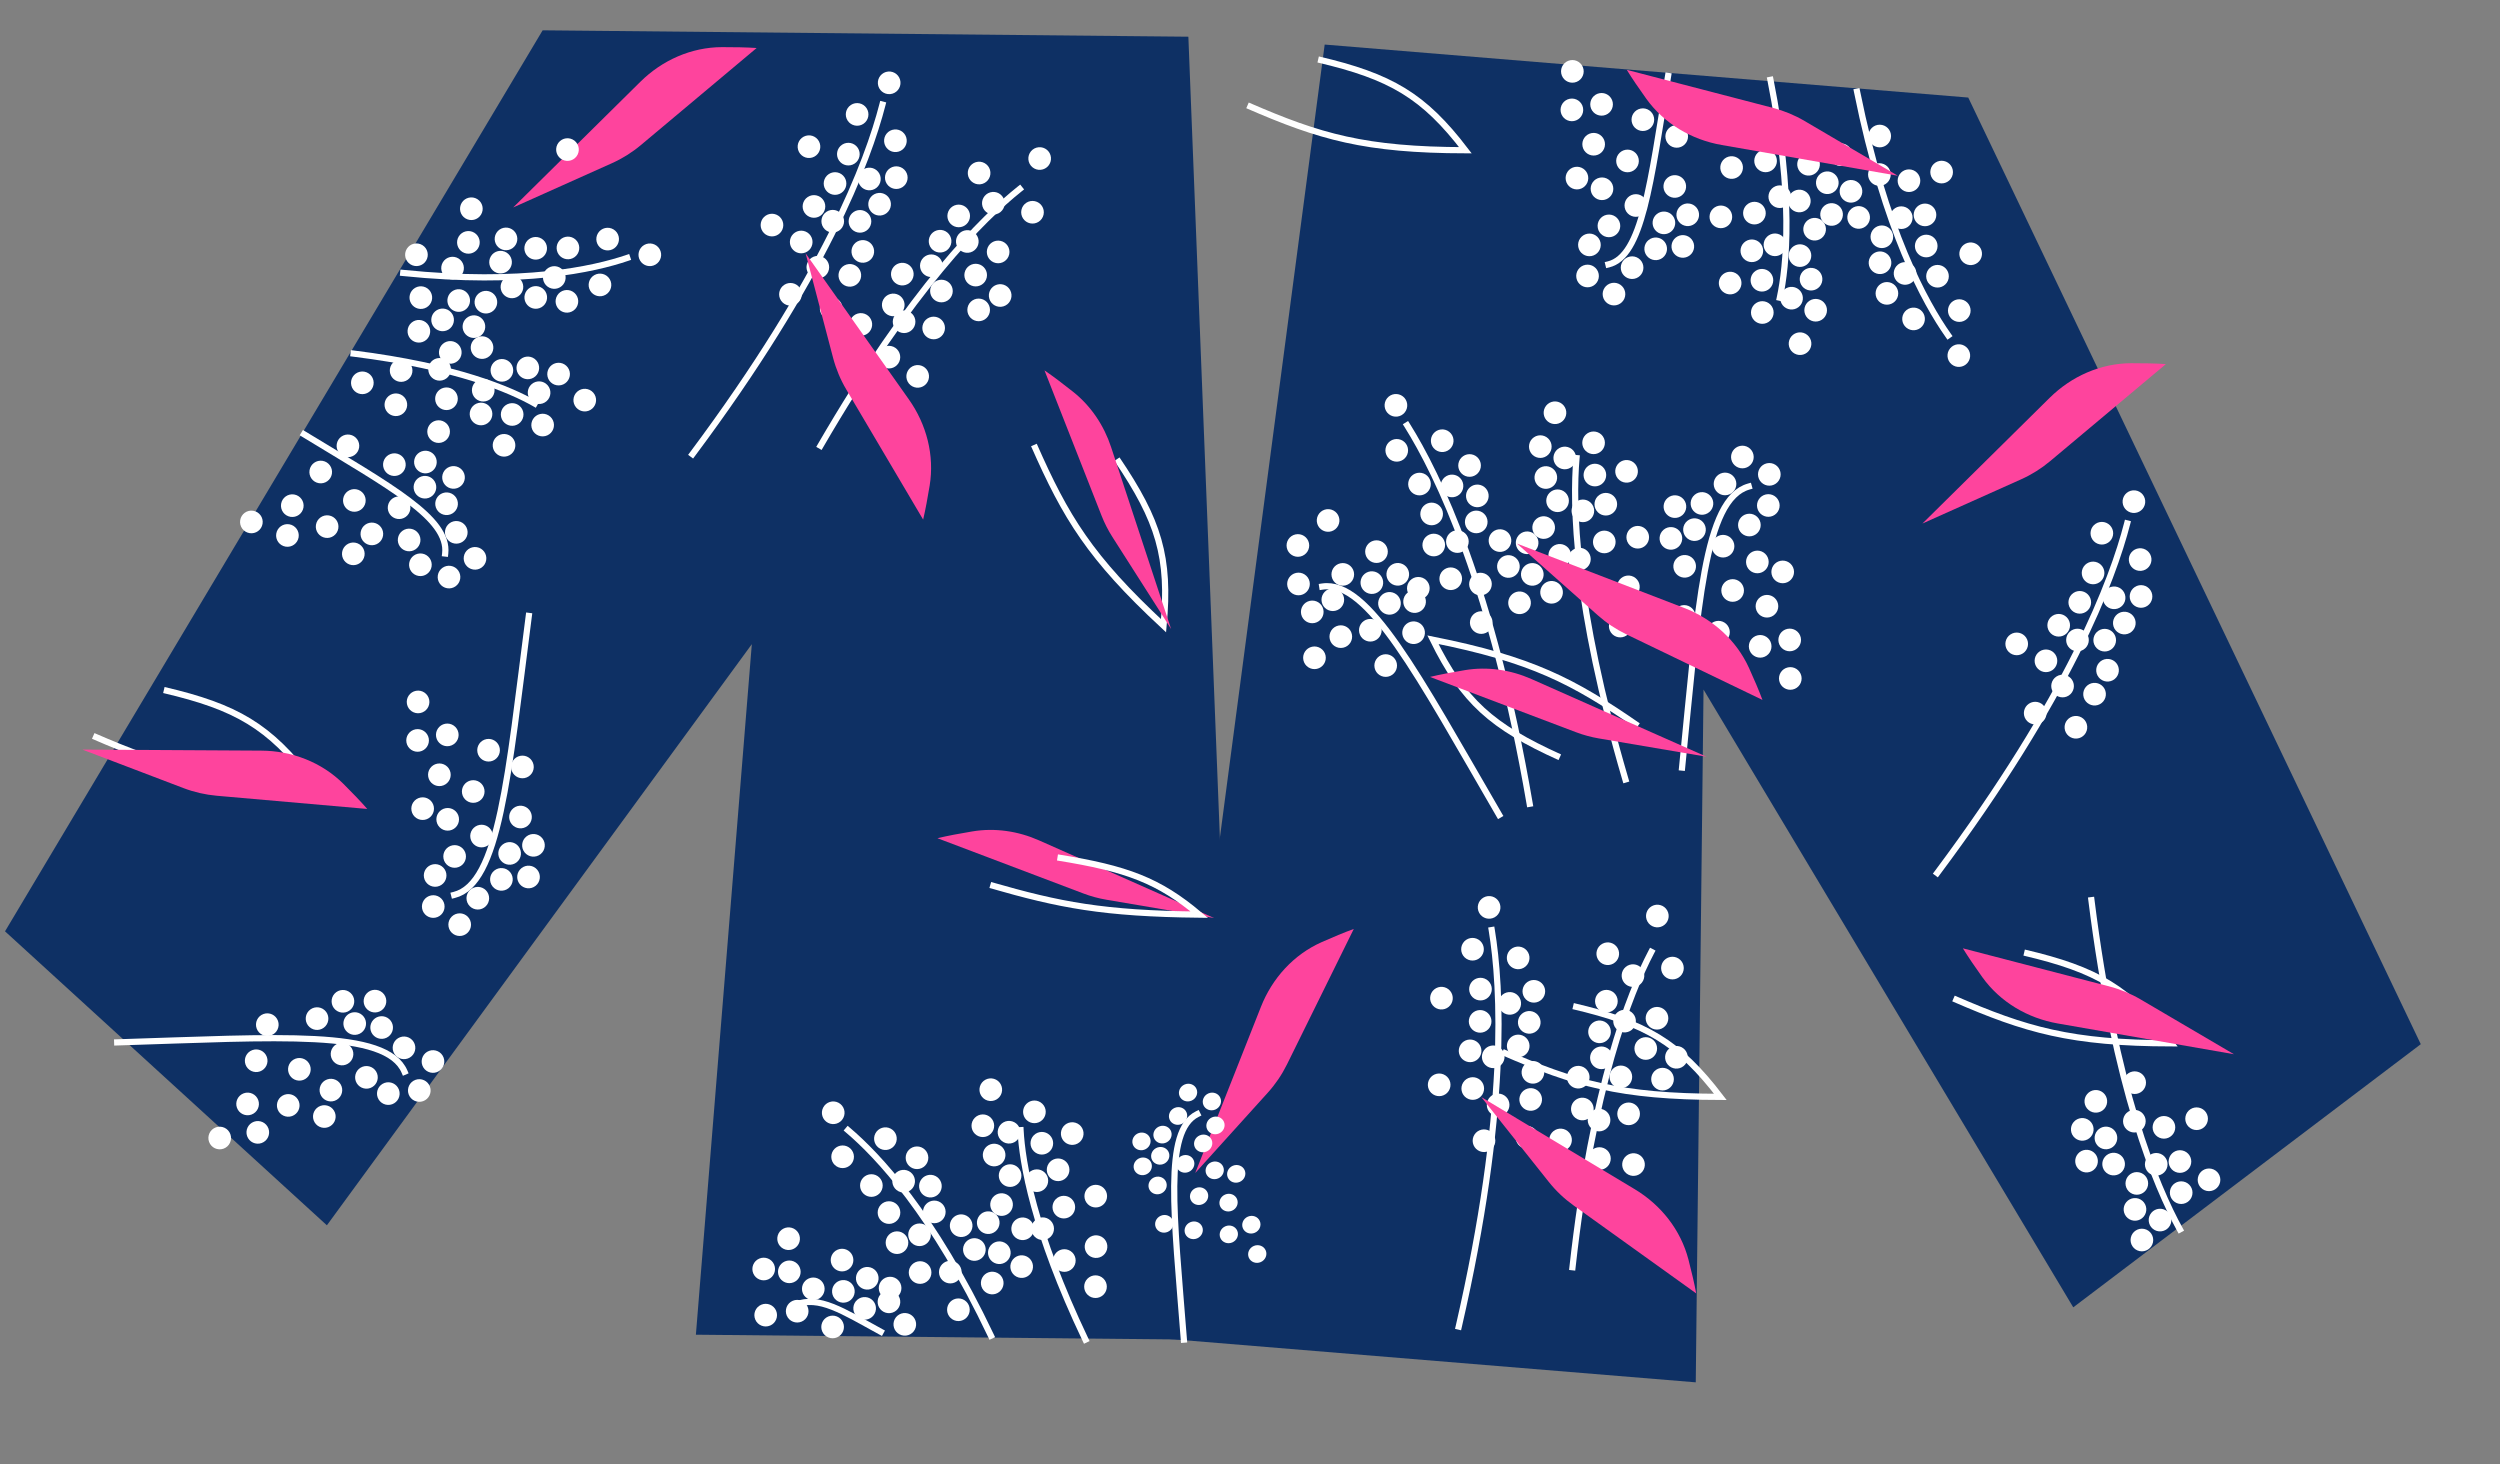 <svg width="403" height="236" viewBox="0 0 403 236" fill="none" xmlns="http://www.w3.org/2000/svg">
<rect x="0" y="0" width="403" height="236" fill="#808080" stroke="none"/>
<path d="M199.831 216.023L191.564 5.917L87.475 4.886L0.809 150.13L52.693 197.519L121.194 103.84L112.177 215.154L199.831 216.023Z" fill="#0E3064"/>
<path d="M185.994 215.64L213.539 7.184L317.282 15.726L390.23 168.322L334.209 210.741L274.609 111.161L273.356 222.833L185.994 215.64Z" fill="#0E3064"/>
<path d="M201.098 16.986C212.792 22.072 220.017 24.175 236.219 24.22C229.479 15.403 224.18 12.325 212.487 9.585" stroke="white"/>
<circle cx="302.959" cy="28.136" r="1.826" transform="rotate(-168.226 302.959 28.136)" fill="white"/>
<circle cx="312.991" cy="27.739" r="1.826" transform="rotate(-168.226 312.991 27.739)" fill="white"/>
<circle cx="303.01" cy="21.928" r="1.826" transform="rotate(-168.226 303.01 21.928)" fill="white"/>
<circle cx="307.726" cy="29.129" r="1.826" transform="rotate(-168.226 307.726 29.129)" fill="white"/>
<circle cx="310.308" cy="34.642" r="1.826" transform="rotate(-168.226 310.308 34.642)" fill="white"/>
<circle r="1.826" transform="matrix(0.642 -0.767 -0.767 -0.642 298.377 30.84)" fill="white"/>
<circle r="1.826" transform="matrix(0.642 -0.767 -0.767 -0.642 294.563 29.457)" fill="white"/>
<circle r="1.826" transform="matrix(0.642 -0.767 -0.767 -0.642 296.748 24.938)" fill="white"/>
<circle r="1.826" transform="matrix(0.642 -0.767 -0.767 -0.642 295.251 34.575)" fill="white"/>
<circle r="1.826" transform="matrix(0.642 -0.767 -0.767 -0.642 299.614 35.052)" fill="white"/>
<circle cx="306.484" cy="35.088" r="1.826" transform="rotate(-168.226 306.484 35.088)" fill="white"/>
<circle cx="310.507" cy="39.658" r="1.826" transform="rotate(-168.226 310.507 39.658)" fill="white"/>
<circle cx="304.171" cy="47.292" r="1.826" transform="rotate(-168.226 304.171 47.292)" fill="white"/>
<circle r="1.826" transform="matrix(0.642 -0.767 -0.767 -0.642 307.096 44.078)" fill="white"/>
<circle r="1.826" transform="matrix(0.642 -0.767 -0.767 -0.642 303.059 42.356)" fill="white"/>
<circle r="1.826" transform="matrix(0.642 -0.767 -0.767 -0.642 315.763 57.322)" fill="white"/>
<circle r="1.826" transform="matrix(0.642 -0.767 -0.767 -0.642 308.466 51.41)" fill="white"/>
<circle cx="312.326" cy="44.531" r="1.826" transform="rotate(-168.226 312.326 44.531)" fill="white"/>
<circle cx="303.355" cy="38.167" r="1.826" transform="rotate(-168.226 303.355 38.167)" fill="white"/>
<circle cx="315.837" cy="50.067" r="1.826" transform="rotate(-168.226 315.837 50.067)" fill="white"/>
<path d="M314.054 54.064C310.367 48.849 303.856 37.107 299.357 14.778" stroke="white" stroke-linecap="square"/>
<circle r="1.826" transform="matrix(0.983 -0.184 -0.184 -0.983 263.699 33.126)" fill="white"/>
<circle r="1.826" transform="matrix(0.983 -0.184 -0.184 -0.983 262.356 25.946)" fill="white"/>
<circle r="1.826" transform="matrix(0.983 -0.184 -0.184 -0.983 256.898 23.25)" fill="white"/>
<circle r="1.826" transform="matrix(0.983 -0.184 -0.184 -0.983 253.388 17.714)" fill="white"/>
<circle r="1.826" transform="matrix(0.983 -0.184 -0.184 -0.983 254.203 28.708)" fill="white"/>
<circle r="1.826" transform="matrix(0.983 -0.184 -0.184 -0.983 253.466 11.506)" fill="white"/>
<circle r="1.826" transform="matrix(0.983 -0.184 -0.184 -0.983 258.174 16.819)" fill="white"/>
<circle r="1.826" transform="matrix(0.983 -0.184 -0.184 -0.983 264.829 19.292)" fill="white"/>
<circle r="1.826" transform="matrix(0.983 -0.184 -0.184 -0.983 258.24 30.431)" fill="white"/>
<circle r="1.826" transform="matrix(0.983 -0.184 -0.184 -0.983 256.215 39.478)" fill="white"/>
<circle cx="268.223" cy="35.926" r="1.826" transform="rotate(-128.739 268.223 35.926)" fill="white"/>
<circle cx="272.065" cy="34.622" r="1.826" transform="rotate(-128.739 272.065 34.622)" fill="white"/>
<circle cx="269.975" cy="30.059" r="1.826" transform="rotate(-128.739 269.975 30.059)" fill="white"/>
<circle cx="271.27" cy="39.725" r="1.826" transform="rotate(-128.739 271.27 39.725)" fill="white"/>
<circle cx="266.898" cy="40.111" r="1.826" transform="rotate(-128.739 266.898 40.111)" fill="white"/>
<circle r="1.826" transform="matrix(0.983 -0.184 -0.184 -0.983 259.359 36.414)" fill="white"/>
<circle r="1.826" transform="matrix(0.983 -0.184 -0.184 -0.983 255.912 44.489)" fill="white"/>
<circle r="1.826" transform="matrix(0.983 -0.184 -0.184 -0.983 260.174 47.409)" fill="white"/>
<circle r="1.826" transform="matrix(0.983 -0.184 -0.184 -0.983 263.094 43.148)" fill="white"/>
<circle r="1.826" transform="matrix(0.983 -0.184 -0.184 -0.983 270.287 21.988)" fill="white"/>
<path d="M259.279 42.622C264.73 41.294 266.033 29.656 268.896 12.24" stroke="white" stroke-linecap="square"/>
<circle r="1.826" transform="matrix(0.839 -0.544 -0.544 -0.839 286.901 31.707)" fill="white"/>
<circle r="1.826" transform="matrix(0.839 -0.544 -0.544 -0.839 277.403 34.959)" fill="white"/>
<circle r="1.826" transform="matrix(0.839 -0.544 -0.544 -0.839 284.613 25.936)" fill="white"/>
<circle r="1.826" transform="matrix(0.839 -0.544 -0.544 -0.839 282.814 34.355)" fill="white"/>
<circle r="1.826" transform="matrix(0.839 -0.544 -0.544 -0.839 282.396 40.428)" fill="white"/>
<circle cx="279.137" cy="27.008" r="1.826" transform="rotate(-151.094 279.137 27.008)" fill="white"/>
<circle cx="290.053" cy="32.4" r="1.826" transform="rotate(-151.094 290.053 32.4)" fill="white"/>
<circle cx="291.539" cy="26.483" r="1.826" transform="rotate(-151.094 291.539 26.483)" fill="white"/>
<circle cx="278.901" cy="45.63" r="1.826" transform="rotate(-151.094 278.901 45.63)" fill="white"/>
<circle cx="292.517" cy="36.949" r="1.826" transform="rotate(-151.094 292.517 36.949)" fill="white"/>
<circle r="1.826" transform="matrix(0.839 -0.544 -0.544 -0.839 286.123 39.464)" fill="white"/>
<circle r="1.826" transform="matrix(0.839 -0.544 -0.544 -0.839 284.022 45.177)" fill="white"/>
<circle r="1.826" transform="matrix(0.839 -0.544 -0.544 -0.839 292.686 50.009)" fill="white"/>
<circle cx="288.799" cy="48.068" r="1.826" transform="rotate(-151.094 288.799 48.068)" fill="white"/>
<circle cx="291.942" cy="45.004" r="1.826" transform="rotate(-151.094 291.942 45.004)" fill="white"/>
<circle cx="317.672" cy="40.908" r="1.826" transform="rotate(-151.094 317.672 40.908)" fill="white"/>
<circle cx="290.168" cy="55.4" r="1.826" transform="rotate(-151.094 290.168 55.4)" fill="white"/>
<circle r="1.826" transform="matrix(0.839 -0.544 -0.544 -0.839 284.085 50.377)" fill="white"/>
<circle r="1.826" transform="matrix(0.839 -0.544 -0.544 -0.839 290.153 41.205)" fill="white"/>
<circle r="1.826" transform="matrix(0.839 -0.544 -0.544 -0.839 280.632 20.727)" fill="white"/>
<path d="M286.91 47.987C288.008 42.845 289.141 31.764 285.396 12.874" stroke="white" stroke-linecap="square"/>
<path d="M277.542 23.375L305.935 28.333L290.901 19.503C289.309 18.568 287.596 17.858 285.809 17.393L262.237 11.259C263.09 12.651 264.223 14.302 265.359 15.889C268.24 19.917 272.663 22.524 277.542 23.375Z" fill="#FE449D"/>
<path d="M166.666 71.731C171.808 83.401 175.691 89.847 187.565 100.87C188.594 89.82 186.787 83.964 180.054 74.018" stroke="white"/>
<path d="M15.027 118.632C26.72 123.718 33.945 125.821 50.147 125.866C43.408 117.049 38.108 113.971 26.415 111.231" stroke="white"/>
<circle r="1.826" transform="matrix(0.983 -0.184 -0.184 -0.983 77.627 134.772)" fill="white"/>
<circle r="1.826" transform="matrix(0.983 -0.184 -0.184 -0.983 76.286 127.592)" fill="white"/>
<circle r="1.826" transform="matrix(0.983 -0.184 -0.184 -0.983 70.828 124.896)" fill="white"/>
<circle r="1.826" transform="matrix(0.983 -0.184 -0.184 -0.983 67.317 119.359)" fill="white"/>
<circle r="1.826" transform="matrix(0.983 -0.184 -0.184 -0.983 68.132 130.354)" fill="white"/>
<circle r="1.826" transform="matrix(0.983 -0.184 -0.184 -0.983 67.395 113.152)" fill="white"/>
<circle r="1.826" transform="matrix(0.983 -0.184 -0.184 -0.983 72.104 118.465)" fill="white"/>
<circle r="1.826" transform="matrix(0.983 -0.184 -0.184 -0.983 78.758 120.937)" fill="white"/>
<circle r="1.826" transform="matrix(0.983 -0.184 -0.184 -0.983 72.169 132.076)" fill="white"/>
<circle r="1.826" transform="matrix(0.983 -0.184 -0.184 -0.983 70.144 141.124)" fill="white"/>
<circle cx="82.153" cy="137.572" r="1.826" transform="rotate(-128.739 82.153 137.572)" fill="white"/>
<circle cx="85.995" cy="136.268" r="1.826" transform="rotate(-128.739 85.995 136.268)" fill="white"/>
<circle cx="83.904" cy="131.705" r="1.826" transform="rotate(-128.739 83.904 131.705)" fill="white"/>
<circle cx="85.2" cy="141.371" r="1.826" transform="rotate(-128.739 85.2 141.371)" fill="white"/>
<circle cx="80.828" cy="141.757" r="1.826" transform="rotate(-128.739 80.828 141.757)" fill="white"/>
<circle r="1.826" transform="matrix(0.983 -0.184 -0.184 -0.983 73.287 138.06)" fill="white"/>
<circle r="1.826" transform="matrix(0.983 -0.184 -0.184 -0.983 69.841 146.135)" fill="white"/>
<circle r="1.826" transform="matrix(0.983 -0.184 -0.184 -0.983 74.103 149.055)" fill="white"/>
<circle r="1.826" transform="matrix(0.983 -0.184 -0.184 -0.983 77.023 144.793)" fill="white"/>
<circle r="1.826" transform="matrix(0.983 -0.184 -0.184 -0.983 84.216 123.633)" fill="white"/>
<path d="M73.209 144.267C80.484 142.445 81.9 125.149 85.242 99.29" stroke="white" stroke-linecap="square"/>
<circle r="1.826" transform="matrix(-0.338 -0.941 -0.941 0.338 55.136 169.909)" fill="white"/>
<circle r="1.826" transform="matrix(-0.338 -0.941 -0.941 0.338 48.26 172.375)" fill="white"/>
<circle r="1.826" transform="matrix(-0.338 -0.941 -0.941 0.338 46.465 178.192)" fill="white"/>
<circle r="1.826" transform="matrix(-0.338 -0.941 -0.941 0.338 41.558 182.539)" fill="white"/>
<circle r="1.826" transform="matrix(-0.338 -0.941 -0.941 0.338 52.282 179.985)" fill="white"/>
<circle r="1.826" transform="matrix(-0.338 -0.941 -0.941 0.338 35.417 183.448)" fill="white"/>
<circle r="1.826" transform="matrix(-0.338 -0.941 -0.941 0.338 39.913 177.955)" fill="white"/>
<circle r="1.826" transform="matrix(-0.338 -0.941 -0.941 0.338 41.297 170.992)" fill="white"/>
<circle r="1.826" transform="matrix(-0.338 -0.941 -0.941 0.338 53.342 175.726)" fill="white"/>
<circle r="1.826" transform="matrix(-0.338 -0.941 -0.941 0.338 62.596 176.287)" fill="white"/>
<circle cx="57.18" cy="164.996" r="1.826" transform="rotate(132.112 57.18 164.996)" fill="white"/>
<circle cx="55.281" cy="161.41" r="1.826" transform="rotate(132.112 55.281 161.41)" fill="white"/>
<circle cx="51.108" cy="164.2" r="1.826" transform="rotate(132.112 51.108 164.2)" fill="white"/>
<circle cx="60.446" cy="161.383" r="1.826" transform="rotate(132.112 60.446 161.383)" fill="white"/>
<circle cx="61.522" cy="165.638" r="1.826" transform="rotate(132.112 61.522 165.638)" fill="white"/>
<circle r="1.826" transform="matrix(-0.338 -0.941 -0.941 0.338 59.071 173.671)" fill="white"/>
<circle r="1.826" transform="matrix(-0.338 -0.941 -0.941 0.338 67.591 175.789)" fill="white"/>
<circle r="1.826" transform="matrix(-0.338 -0.941 -0.941 0.338 69.797 171.117)" fill="white"/>
<circle r="1.826" transform="matrix(-0.338 -0.941 -0.941 0.338 65.125 168.912)" fill="white"/>
<circle r="1.826" transform="matrix(-0.338 -0.941 -0.941 0.338 43.09 165.175)" fill="white"/>
<path d="M65.212 172.761C62.256 165.869 44.955 167.221 18.893 168.032" stroke="white" stroke-linecap="square"/>
<path d="M103.226 13.183L82.724 33.442L98.635 26.313C100.32 25.558 101.892 24.574 103.307 23.388L121.972 7.739C120.343 7.627 118.341 7.593 116.389 7.598C111.437 7.61 106.748 9.702 103.226 13.183Z" fill="#FE449D"/>
<circle cx="131.835" cy="43.076" r="1.826" transform="rotate(56.613 131.835 43.076)" fill="white"/>
<circle cx="124.442" cy="36.283" r="1.826" transform="rotate(56.613 124.442 36.283)" fill="white"/>
<circle cx="127.422" cy="47.442" r="1.826" transform="rotate(56.613 127.422 47.442)" fill="white"/>
<circle cx="129.155" cy="39.01" r="1.826" transform="rotate(56.613 129.155 39.01)" fill="white"/>
<circle cx="131.211" cy="33.28" r="1.826" transform="rotate(56.613 131.211 33.28)" fill="white"/>
<circle r="1.826" transform="matrix(-0.996 0.091 0.091 0.996 136.992 44.389)" fill="white"/>
<circle r="1.826" transform="matrix(-0.996 0.091 0.091 0.996 157.832 27.893)" fill="white"/>
<circle r="1.826" transform="matrix(-0.996 0.091 0.091 0.996 133.984 49.723)" fill="white"/>
<circle r="1.826" transform="matrix(-0.996 0.091 0.091 0.996 167.595 25.555)" fill="white"/>
<circle r="1.826" transform="matrix(-0.996 0.091 0.091 0.996 139.084 40.53)" fill="white"/>
<circle cx="134.238" cy="35.66" r="1.826" transform="rotate(56.613 134.238 35.66)" fill="white"/>
<circle cx="134.608" cy="29.584" r="1.826" transform="rotate(56.613 134.608 29.584)" fill="white"/>
<circle cx="144.483" cy="28.637" r="1.826" transform="rotate(56.613 144.483 28.637)" fill="white"/>
<circle r="1.826" transform="matrix(-0.996 0.091 0.091 0.996 140.143 28.853)" fill="white"/>
<circle r="1.826" transform="matrix(-0.996 0.091 0.091 0.996 141.791 32.922)" fill="white"/>
<circle r="1.826" transform="matrix(-0.996 0.091 0.091 0.996 143.335 13.352)" fill="white"/>
<circle r="1.826" transform="matrix(-0.996 0.091 0.091 0.996 144.341 22.689)" fill="white"/>
<circle cx="136.754" cy="24.846" r="1.826" transform="rotate(56.613 136.754 24.846)" fill="white"/>
<circle cx="138.628" cy="35.683" r="1.826" transform="rotate(56.613 138.628 35.683)" fill="white"/>
<circle cx="138.168" cy="18.444" r="1.826" transform="rotate(56.613 138.168 18.444)" fill="white"/>
<path d="M142.25 16.867C139.917 25.949 132.878 44.745 111.624 73.217" stroke="white" stroke-linecap="square"/>
<circle r="1.826" transform="matrix(-0.978 -0.206 -0.206 0.978 145.739 51.866)" fill="white"/>
<circle r="1.826" transform="matrix(-0.978 -0.206 -0.206 0.978 157.761 49.956)" fill="white"/>
<circle r="1.826" transform="matrix(-0.978 -0.206 -0.206 0.978 143.292 57.572)" fill="white"/>
<circle r="1.826" transform="matrix(-0.978 -0.206 -0.206 0.978 150.505 52.871)" fill="white"/>
<circle r="1.826" transform="matrix(-0.978 -0.206 -0.206 0.978 166.44 34.215)" fill="white"/>
<circle cx="147.932" cy="60.673" r="1.826" transform="rotate(73.746 147.932 60.673)" fill="white"/>
<circle cx="143.993" cy="49.153" r="1.826" transform="rotate(73.746 143.993 49.153)" fill="white"/>
<circle cx="138.767" cy="52.301" r="1.826" transform="rotate(73.746 138.767 52.301)" fill="white"/>
<circle cx="161.23" cy="47.635" r="1.826" transform="rotate(73.746 161.23 47.635)" fill="white"/>
<circle cx="145.454" cy="44.189" r="1.826" transform="rotate(73.746 145.454 44.189)" fill="white"/>
<circle r="1.826" transform="matrix(-0.978 -0.206 -0.206 0.978 151.76 46.914)" fill="white"/>
<circle r="1.826" transform="matrix(-0.978 -0.206 -0.206 0.978 157.279 44.345)" fill="white"/>
<circle r="1.826" transform="matrix(-0.978 -0.206 -0.206 0.978 154.543 34.809)" fill="white"/>
<circle cx="155.93" cy="38.927" r="1.826" transform="rotate(73.746 155.93 38.927)" fill="white"/>
<circle cx="151.542" cy="38.883" r="1.826" transform="rotate(73.746 151.542 38.883)" fill="white"/>
<circle cx="130.408" cy="23.645" r="1.826" transform="rotate(73.746 130.408 23.645)" fill="white"/>
<circle cx="160.129" cy="32.763" r="1.826" transform="rotate(73.746 160.129 32.763)" fill="white"/>
<circle r="1.826" transform="matrix(-0.978 -0.206 -0.206 0.978 160.901 40.613)" fill="white"/>
<circle r="1.826" transform="matrix(-0.978 -0.206 -0.206 0.978 150.131 42.838)" fill="white"/>
<circle r="1.826" transform="matrix(-0.978 -0.206 -0.206 0.978 142.443 64.073)" fill="white"/>
<path d="M164.38 30.456C158.514 35.132 146.96 46.505 132.261 71.853" stroke="white" stroke-linecap="square"/>
<path d="M146.501 64.373L129.864 40.837L134.297 57.699C134.767 59.485 135.481 61.197 136.421 62.786L148.81 83.757C149.187 82.168 149.547 80.198 149.862 78.272C150.659 73.385 149.36 68.417 146.501 64.373Z" fill="#FE449D"/>
<circle cx="72.953" cy="43.219" r="1.826" transform="rotate(121.6 72.953 43.219)" fill="white"/>
<circle cx="75.983" cy="33.648" r="1.826" transform="rotate(121.6 75.983 33.648)" fill="white"/>
<circle cx="67.131" cy="41.066" r="1.826" transform="rotate(121.6 67.131 41.066)" fill="white"/>
<circle cx="75.506" cy="39.071" r="1.826" transform="rotate(121.6 75.506 39.071)" fill="white"/>
<circle cx="81.567" cy="38.512" r="1.826" transform="rotate(121.6 81.567 38.512)" fill="white"/>
<circle r="1.826" transform="matrix(-0.504 -0.864 -0.864 0.504 73.944 48.447)" fill="white"/>
<circle r="1.826" transform="matrix(-0.504 -0.864 -0.864 0.504 71.348 51.566)" fill="white"/>
<circle r="1.826" transform="matrix(-0.504 -0.864 -0.864 0.504 67.838 47.977)" fill="white"/>
<circle r="1.826" transform="matrix(-0.504 -0.864 -0.864 0.504 76.396 52.655)" fill="white"/>
<circle r="1.826" transform="matrix(-0.504 -0.864 -0.864 0.504 78.326 48.712)" fill="white"/>
<circle cx="80.69" cy="42.261" r="1.826" transform="rotate(121.6 80.69 42.261)" fill="white"/>
<circle cx="86.353" cy="40.027" r="1.826" transform="rotate(121.6 86.353 40.027)" fill="white"/>
<circle cx="91.386" cy="48.576" r="1.826" transform="rotate(121.6 91.386 48.576)" fill="white"/>
<circle r="1.826" transform="matrix(-0.504 -0.864 -0.864 0.504 89.354 44.734)" fill="white"/>
<circle r="1.826" transform="matrix(-0.504 -0.864 -0.864 0.504 86.364 47.948)" fill="white"/>
<circle r="1.826" transform="matrix(-0.504 -0.864 -0.864 0.504 104.752 41.073)" fill="white"/>
<circle r="1.826" transform="matrix(-0.504 -0.864 -0.864 0.504 96.716 45.933)" fill="white"/>
<circle cx="91.554" cy="39.969" r="1.826" transform="rotate(121.6 91.554 39.969)" fill="white"/>
<circle cx="82.525" cy="46.249" r="1.826" transform="rotate(121.6 82.525 46.249)" fill="white"/>
<circle cx="97.953" cy="38.543" r="1.826" transform="rotate(121.6 97.953 38.543)" fill="white"/>
<path d="M101.108 41.576C95.732 43.408 84.228 45.975 65 44" stroke="white" stroke-linecap="square"/>
<circle r="1.826" transform="matrix(0.161 -0.987 -0.987 -0.161 64.332 81.845)" fill="white"/>
<circle r="1.826" transform="matrix(0.161 -0.987 -0.987 -0.161 57.122 80.672)" fill="white"/>
<circle r="1.826" transform="matrix(0.161 -0.987 -0.987 -0.161 52.734 84.892)" fill="white"/>
<circle r="1.826" transform="matrix(0.161 -0.987 -0.987 -0.161 46.335 86.317)" fill="white"/>
<circle r="1.826" transform="matrix(0.161 -0.987 -0.987 -0.161 56.955 89.279)" fill="white"/>
<circle r="1.826" transform="matrix(0.161 -0.987 -0.987 -0.161 40.523 84.138)" fill="white"/>
<circle r="1.826" transform="matrix(0.161 -0.987 -0.987 -0.161 47.118 81.511)" fill="white"/>
<circle r="1.826" transform="matrix(0.161 -0.987 -0.987 -0.161 51.7 76.089)" fill="white"/>
<circle r="1.826" transform="matrix(0.161 -0.987 -0.987 -0.161 59.944 86.066)" fill="white"/>
<circle r="1.826" transform="matrix(0.161 -0.987 -0.987 -0.161 67.769 91.04)" fill="white"/>
<circle cx="68.501" cy="78.538" r="1.826" transform="rotate(161.088 68.501 78.538)" fill="white"/>
<circle cx="68.577" cy="74.482" r="1.826" transform="rotate(161.088 68.577 74.482)" fill="white"/>
<circle cx="63.575" cy="74.901" r="1.826" transform="rotate(161.088 63.575 74.901)" fill="white"/>
<circle cx="73.108" cy="76.96" r="1.826" transform="rotate(161.088 73.108 76.96)" fill="white"/>
<circle cx="71.988" cy="81.204" r="1.826" transform="rotate(161.088 71.988 81.204)" fill="white"/>
<circle r="1.826" transform="matrix(0.161 -0.987 -0.987 -0.161 65.953 87.043)" fill="white"/>
<circle r="1.826" transform="matrix(0.161 -0.987 -0.987 -0.161 72.38 93.024)" fill="white"/>
<circle r="1.826" transform="matrix(0.161 -0.987 -0.987 -0.161 76.572 90.005)" fill="white"/>
<circle r="1.826" transform="matrix(0.161 -0.987 -0.987 -0.161 73.554 85.814)" fill="white"/>
<circle r="1.826" transform="matrix(0.161 -0.987 -0.987 -0.161 56.087 71.87)" fill="white"/>
<path d="M71.766 89.223C72.409 83.545 62.913 78.471 49 70" stroke="white" stroke-linecap="square"/>
<circle r="1.826" transform="matrix(-0.227 -0.974 -0.974 0.227 70.866 59.537)" fill="white"/>
<circle r="1.826" transform="matrix(-0.227 -0.974 -0.974 0.227 70.704 69.575)" fill="white"/>
<circle r="1.826" transform="matrix(-0.227 -0.974 -0.974 0.227 64.661 59.732)" fill="white"/>
<circle r="1.826" transform="matrix(-0.227 -0.974 -0.974 0.227 71.971 64.28)" fill="white"/>
<circle r="1.826" transform="matrix(-0.227 -0.974 -0.974 0.227 77.542 66.733)" fill="white"/>
<circle cx="63.813" cy="65.247" r="1.826" transform="rotate(138.733 63.813 65.247)" fill="white"/>
<circle cx="72.587" cy="56.807" r="1.826" transform="rotate(138.733 72.587 56.807)" fill="white"/>
<circle cx="67.524" cy="53.402" r="1.826" transform="rotate(138.733 67.524 53.402)" fill="white"/>
<circle cx="81.25" cy="71.786" r="1.826" transform="rotate(138.733 81.25 71.786)" fill="white"/>
<circle cx="77.703" cy="56.032" r="1.826" transform="rotate(138.733 77.703 56.032)" fill="white"/>
<circle r="1.826" transform="matrix(-0.227 -0.974 -0.974 0.227 77.899 62.899)" fill="white"/>
<circle r="1.826" transform="matrix(-0.227 -0.974 -0.974 0.227 82.561 66.814)" fill="white"/>
<circle r="1.826" transform="matrix(-0.227 -0.974 -0.974 0.227 90.046 60.303)" fill="white"/>
<circle cx="86.901" cy="63.302" r="1.826" transform="rotate(138.733 86.901 63.302)" fill="white"/>
<circle cx="85.085" cy="59.306" r="1.826" transform="rotate(138.733 85.085 59.306)" fill="white"/>
<circle cx="91.478" cy="24.111" r="1.826" transform="rotate(138.733 91.478 24.111)" fill="white"/>
<circle cx="94.263" cy="64.5" r="1.826" transform="rotate(138.733 94.263 64.5)" fill="white"/>
<circle r="1.826" transform="matrix(-0.227 -0.974 -0.974 0.227 87.475 68.519)" fill="white"/>
<circle r="1.826" transform="matrix(-0.227 -0.974 -0.974 0.227 80.905 59.699)" fill="white"/>
<circle r="1.826" transform="matrix(-0.227 -0.974 -0.974 0.227 58.41 61.711)" fill="white"/>
<path d="M86.185 65.05C82.321 62.853 73.61 59.07 57 57" stroke="white" stroke-linecap="square"/>
<path d="M42.097 121L13.275 120.832L29.567 127.039C31.292 127.697 33.1 128.112 34.94 128.274L59.203 130.403C58.131 129.172 56.739 127.732 55.355 126.356C51.844 122.863 47.049 121.028 42.097 121Z" fill="#FE449D"/>
<path d="M167.495 135.47L195.712 147.988L178.365 145.038C177.092 144.822 175.843 144.483 174.635 144.026L151.115 135.12C152.705 134.733 154.8 134.347 156.75 134.023C160.392 133.417 164.12 133.972 167.495 135.47Z" fill="#FE449D"/>
<path d="M159.632 142.662C170.876 145.9 177.814 147.261 193.329 147.441C186.792 141.956 181.688 140.014 170.466 138.218" stroke="white"/>
<path d="M264.045 117.011C253.556 109.759 246.874 106.299 230.986 103.122C235.894 113.076 240.498 117.12 251.441 122.07" stroke="white"/>
<path d="M314.903 160.956C326.597 166.043 333.822 168.146 350.024 168.19C343.285 159.373 337.985 156.296 326.292 153.555" stroke="white"/>
<path d="M242.199 169.584C253.893 174.671 261.118 176.774 277.32 176.818C270.58 168.001 265.281 164.924 253.588 162.183" stroke="white"/>
<circle cx="344.06" cy="180.734" r="1.826" transform="rotate(-168.226 344.06 180.734)" fill="white"/>
<circle cx="354.092" cy="180.338" r="1.826" transform="rotate(-168.226 354.092 180.338)" fill="white"/>
<circle cx="344.11" cy="174.526" r="1.826" transform="rotate(-168.226 344.11 174.526)" fill="white"/>
<circle cx="348.827" cy="181.728" r="1.826" transform="rotate(-168.226 348.827 181.728)" fill="white"/>
<circle cx="351.409" cy="187.24" r="1.826" transform="rotate(-168.226 351.409 187.24)" fill="white"/>
<circle r="1.826" transform="matrix(0.642 -0.767 -0.767 -0.642 339.477 183.439)" fill="white"/>
<circle r="1.826" transform="matrix(0.642 -0.767 -0.767 -0.642 335.663 182.055)" fill="white"/>
<circle r="1.826" transform="matrix(0.642 -0.767 -0.767 -0.642 337.848 177.536)" fill="white"/>
<circle r="1.826" transform="matrix(0.642 -0.767 -0.767 -0.642 336.351 187.173)" fill="white"/>
<circle r="1.826" transform="matrix(0.642 -0.767 -0.767 -0.642 340.715 187.65)" fill="white"/>
<circle cx="347.585" cy="187.687" r="1.826" transform="rotate(-168.226 347.585 187.687)" fill="white"/>
<circle cx="351.607" cy="192.256" r="1.826" transform="rotate(-168.226 351.607 192.256)" fill="white"/>
<circle cx="345.273" cy="199.891" r="1.826" transform="rotate(-168.226 345.273 199.891)" fill="white"/>
<circle r="1.826" transform="matrix(0.642 -0.767 -0.767 -0.642 348.197 196.676)" fill="white"/>
<circle r="1.826" transform="matrix(0.642 -0.767 -0.767 -0.642 344.16 194.954)" fill="white"/>
<circle cx="356.094" cy="190.187" r="1.826" transform="rotate(-168.226 356.094 190.187)" fill="white"/>
<circle cx="344.456" cy="190.766" r="1.826" transform="rotate(-168.226 344.456 190.766)" fill="white"/>
<path d="M351.395 198.18C347.561 191.231 340.932 175.487 337.137 145.11" stroke="white" stroke-linecap="square"/>
<path d="M331.719 164.985L360.112 169.942L345.078 161.112C343.486 160.177 341.772 159.467 339.986 159.002L316.414 152.869C317.266 154.26 318.4 155.912 319.535 157.499C322.417 161.527 326.84 164.133 331.719 164.985Z" fill="#FE449D"/>
<path d="M330.398 64.135L309.896 84.394L325.807 77.266C327.492 76.511 329.065 75.526 330.479 74.34L349.144 58.691C347.516 58.579 345.513 58.545 343.562 58.55C338.61 58.562 333.921 60.655 330.398 64.135Z" fill="#FE449D"/>
<circle cx="332.487" cy="110.589" r="1.826" transform="rotate(56.613 332.487 110.589)" fill="white"/>
<circle cx="325.094" cy="103.796" r="1.826" transform="rotate(56.613 325.094 103.796)" fill="white"/>
<circle cx="328.074" cy="114.955" r="1.826" transform="rotate(56.613 328.074 114.955)" fill="white"/>
<circle cx="329.807" cy="106.523" r="1.826" transform="rotate(56.613 329.807 106.523)" fill="white"/>
<circle cx="331.863" cy="100.793" r="1.826" transform="rotate(56.613 331.863 100.793)" fill="white"/>
<circle r="1.826" transform="matrix(-0.996 0.091 0.091 0.996 337.643 111.902)" fill="white"/>
<circle r="1.826" transform="matrix(-0.996 0.091 0.091 0.996 334.636 117.236)" fill="white"/>
<circle r="1.826" transform="matrix(-0.996 0.091 0.091 0.996 339.735 108.043)" fill="white"/>
<circle cx="334.89" cy="103.173" r="1.826" transform="rotate(56.613 334.89 103.173)" fill="white"/>
<circle cx="335.259" cy="97.097" r="1.826" transform="rotate(56.613 335.259 97.097)" fill="white"/>
<circle cx="345.134" cy="96.15" r="1.826" transform="rotate(56.613 345.134 96.15)" fill="white"/>
<circle r="1.826" transform="matrix(-0.996 0.091 0.091 0.996 340.795 96.366)" fill="white"/>
<circle r="1.826" transform="matrix(-0.996 0.091 0.091 0.996 342.442 100.435)" fill="white"/>
<circle r="1.826" transform="matrix(-0.996 0.091 0.091 0.996 343.987 80.865)" fill="white"/>
<circle r="1.826" transform="matrix(-0.996 0.091 0.091 0.996 344.993 90.202)" fill="white"/>
<circle cx="337.405" cy="92.359" r="1.826" transform="rotate(56.613 337.405 92.359)" fill="white"/>
<circle cx="339.279" cy="103.196" r="1.826" transform="rotate(56.613 339.279 103.196)" fill="white"/>
<circle cx="338.819" cy="85.957" r="1.826" transform="rotate(56.613 338.819 85.957)" fill="white"/>
<path d="M342.901 84.38C340.568 93.462 333.529 112.258 312.275 140.73" stroke="white" stroke-linecap="square"/>
<circle cx="238.652" cy="94.152" r="1.826" transform="rotate(10.145 238.652 94.152)" fill="white"/>
<circle cx="228.635" cy="94.833" r="1.826" transform="rotate(10.145 228.635 94.833)" fill="white"/>
<circle cx="238.778" cy="100.358" r="1.826" transform="rotate(10.145 238.778 100.358)" fill="white"/>
<circle cx="233.858" cy="93.294" r="1.826" transform="rotate(10.145 233.858 93.294)" fill="white"/>
<circle cx="231.121" cy="87.857" r="1.826" transform="rotate(10.145 231.121 87.857)" fill="white"/>
<circle r="1.826" transform="matrix(-0.62 0.785 0.785 0.62 243.156 91.318)" fill="white"/>
<circle r="1.826" transform="matrix(-0.62 0.785 0.785 0.62 247.008 92.592)" fill="white"/>
<circle r="1.826" transform="matrix(-0.62 0.785 0.785 0.62 244.951 97.172)" fill="white"/>
<circle r="1.826" transform="matrix(-0.62 0.785 0.785 0.62 246.174 87.496)" fill="white"/>
<circle r="1.826" transform="matrix(-0.62 0.785 0.785 0.62 241.798 87.143)" fill="white"/>
<circle cx="234.93" cy="87.302" r="1.826" transform="rotate(10.145 234.93 87.302)" fill="white"/>
<circle cx="230.78" cy="82.849" r="1.826" transform="rotate(10.145 230.78 82.849)" fill="white"/>
<circle cx="236.895" cy="75.037" r="1.826" transform="rotate(10.145 236.895 75.037)" fill="white"/>
<circle r="1.826" transform="matrix(-0.62 0.785 0.785 0.62 234.062 78.333)" fill="white"/>
<circle r="1.826" transform="matrix(-0.62 0.785 0.785 0.62 238.147 79.94)" fill="white"/>
<circle r="1.826" transform="matrix(-0.62 0.785 0.785 0.62 225.023 65.341)" fill="white"/>
<circle r="1.826" transform="matrix(-0.62 0.785 0.785 0.62 232.485 71.043)" fill="white"/>
<circle cx="228.823" cy="78.03" r="1.826" transform="rotate(10.145 228.823 78.03)" fill="white"/>
<circle cx="237.971" cy="84.135" r="1.826" transform="rotate(10.145 237.971 84.135)" fill="white"/>
<circle cx="225.156" cy="72.595" r="1.826" transform="rotate(10.145 225.156 72.595)" fill="white"/>
<path d="M226.824 68.55C231.802 76.496 240.581 94.546 246.584 129.565" stroke="white" stroke-linecap="square"/>
<circle cx="220.897" cy="101.596" r="1.826" transform="rotate(-12.21 220.897 101.596)" fill="white"/>
<path d="M213.677 105.65C213.89 106.635 213.264 107.608 212.278 107.821C211.292 108.034 210.32 107.408 210.107 106.422C209.894 105.436 210.52 104.464 211.506 104.251C212.491 104.038 213.464 104.664 213.677 105.65Z" fill="white"/>
<circle cx="223.374" cy="107.288" r="1.826" transform="rotate(-12.21 223.374 107.288)" fill="white"/>
<circle cx="216.137" cy="102.626" r="1.826" transform="rotate(-12.21 216.137 102.626)" fill="white"/>
<circle cx="211.537" cy="98.639" r="1.826" transform="rotate(-12.21 211.537 98.639)" fill="white"/>
<circle r="1.826" transform="matrix(-0.275 0.962 0.962 0.275 223.984 97.262)" fill="white"/>
<circle r="1.826" transform="matrix(-0.275 0.962 0.962 0.275 228.031 96.976)" fill="white"/>
<circle r="1.826" transform="matrix(-0.275 0.962 0.962 0.275 227.871 101.993)" fill="white"/>
<circle r="1.826" transform="matrix(-0.275 0.962 0.962 0.275 225.322 92.58)" fill="white"/>
<circle r="1.826" transform="matrix(-0.275 0.962 0.962 0.275 221.142 93.918)" fill="white"/>
<circle cx="214.85" cy="96.677" r="1.826" transform="rotate(-12.21 214.85 96.677)" fill="white"/>
<circle cx="209.317" cy="94.137" r="1.826" transform="rotate(-12.21 209.317 94.137)" fill="white"/>
<circle cx="221.891" cy="88.924" r="1.826" transform="rotate(-12.21 221.891 88.924)" fill="white"/>
<circle cx="216.457" cy="92.592" r="1.826" transform="rotate(-12.21 216.457 92.592)" fill="white"/>
<circle cx="209.22" cy="87.93" r="1.826" transform="rotate(-12.21 209.22 87.93)" fill="white"/>
<path d="M213.145 94.555C220.557 93.416 228.563 108.814 241.662 131.358" stroke="white" stroke-linecap="square"/>
<circle r="1.826" transform="matrix(-0.977 0.212 0.212 0.977 277.755 88.047)" fill="white"/>
<circle r="1.826" transform="matrix(-0.977 0.212 0.212 0.977 279.301 95.186)" fill="white"/>
<circle r="1.826" transform="matrix(-0.977 0.212 0.212 0.977 284.833 97.726)" fill="white"/>
<circle r="1.826" transform="matrix(-0.977 0.212 0.212 0.977 288.5 103.16)" fill="white"/>
<circle r="1.826" transform="matrix(-0.977 0.212 0.212 0.977 287.372 92.194)" fill="white"/>
<circle r="1.826" transform="matrix(-0.977 0.212 0.212 0.977 288.597 109.368)" fill="white"/>
<circle r="1.826" transform="matrix(-0.977 0.212 0.212 0.977 283.74 104.19)" fill="white"/>
<circle r="1.826" transform="matrix(-0.977 0.212 0.212 0.977 277.018 101.908)" fill="white"/>
<circle r="1.826" transform="matrix(-0.977 0.212 0.212 0.977 283.287 90.586)" fill="white"/>
<circle r="1.826" transform="matrix(-0.977 0.212 0.212 0.977 285.054 81.485)" fill="white"/>
<circle cx="273.152" cy="85.377" r="1.826" transform="rotate(49.632 273.152 85.377)" fill="white"/>
<circle cx="269.349" cy="86.789" r="1.826" transform="rotate(49.632 269.349 86.789)" fill="white"/>
<circle cx="271.569" cy="91.291" r="1.826" transform="rotate(49.632 271.569 91.291)" fill="white"/>
<circle cx="269.998" cy="81.666" r="1.826" transform="rotate(49.632 269.998 81.666)" fill="white"/>
<circle cx="274.357" cy="81.156" r="1.826" transform="rotate(49.632 274.357 81.156)" fill="white"/>
<circle r="1.826" transform="matrix(-0.977 0.212 0.212 0.977 282 84.637)" fill="white"/>
<circle r="1.826" transform="matrix(-0.977 0.212 0.212 0.977 285.215 76.467)" fill="white"/>
<circle r="1.826" transform="matrix(-0.977 0.212 0.212 0.977 280.872 73.67)" fill="white"/>
<circle r="1.826" transform="matrix(-0.977 0.212 0.212 0.977 278.074 78.012)" fill="white"/>
<circle r="1.826" transform="matrix(-0.977 0.212 0.212 0.977 271.486 99.368)" fill="white"/>
<path d="M281.902 78.43C274.682 80.458 273.758 97.788 271.152 123.731" stroke="white" stroke-linecap="square"/>
<circle r="1.826" transform="matrix(-0.823 0.567 0.567 0.823 254.602 90.125)" fill="white"/>
<circle r="1.826" transform="matrix(-0.823 0.567 0.567 0.823 264.004 86.604)" fill="white"/>
<circle r="1.826" transform="matrix(-0.823 0.567 0.567 0.823 257.053 95.829)" fill="white"/>
<circle r="1.826" transform="matrix(-0.823 0.567 0.567 0.823 258.612 87.362)" fill="white"/>
<circle r="1.826" transform="matrix(-0.823 0.567 0.567 0.823 258.856 81.28)" fill="white"/>
<circle cx="262.496" cy="94.601" r="1.826" transform="rotate(27.277 262.496 94.601)" fill="white"/>
<circle cx="251.431" cy="89.522" r="1.826" transform="rotate(27.277 251.431 89.522)" fill="white"/>
<circle cx="250.114" cy="95.479" r="1.826" transform="rotate(27.277 250.114 95.479)" fill="white"/>
<circle cx="262.203" cy="75.98" r="1.826" transform="rotate(27.277 262.203 75.98)" fill="white"/>
<circle cx="248.839" cy="85.044" r="1.826" transform="rotate(27.277 248.839 85.044)" fill="white"/>
<circle r="1.826" transform="matrix(-0.823 0.567 0.567 0.823 255.158 82.35)" fill="white"/>
<circle r="1.826" transform="matrix(-0.823 0.567 0.567 0.823 257.096 76.579)" fill="white"/>
<circle r="1.826" transform="matrix(-0.823 0.567 0.567 0.823 248.298 71.995)" fill="white"/>
<circle cx="252.24" cy="73.825" r="1.826" transform="rotate(27.277 252.24 73.825)" fill="white"/>
<circle cx="249.186" cy="76.976" r="1.826" transform="rotate(27.277 249.186 76.976)" fill="white"/>
<circle cx="214.091" cy="83.9" r="1.826" transform="rotate(27.277 214.091 83.9)" fill="white"/>
<circle cx="250.663" cy="66.535" r="1.826" transform="rotate(27.277 250.663 66.535)" fill="white"/>
<circle r="1.826" transform="matrix(-0.823 0.567 0.567 0.823 256.886 71.382)" fill="white"/>
<circle r="1.826" transform="matrix(-0.823 0.567 0.567 0.823 251.081 80.723)" fill="white"/>
<circle r="1.826" transform="matrix(-0.823 0.567 0.567 0.823 261.182 100.923)" fill="white"/>
<path d="M254.13 73.851C253.48 81.324 253.768 97.535 262.02 125.649" stroke="white" stroke-linecap="square"/>
<path d="M271.436 97.981L244.538 87.627L257.58 99.198C258.961 100.423 260.505 101.451 262.168 102.253L284.11 112.829C283.542 111.298 282.749 109.459 281.942 107.682C279.894 103.173 276.058 99.76 271.436 97.981Z" fill="#FE449D"/>
<path d="M246.893 109.471L275.11 121.989L257.762 119.04C256.489 118.823 255.24 118.484 254.033 118.027L230.513 109.121C232.103 108.734 234.198 108.348 236.147 108.024C239.79 107.418 243.517 107.974 246.893 109.471Z" fill="#FE449D"/>
<path d="M203.269 162.285L192.671 189.088L204.359 176.151C205.597 174.781 206.639 173.247 207.456 171.591L218.23 149.747C216.695 150.3 214.848 151.077 213.064 151.867C208.537 153.874 205.09 157.679 203.269 162.285Z" fill="#FE449D"/>
<circle cx="241.499" cy="178.111" r="1.826" transform="rotate(32.845 241.499 178.111)" fill="white"/>
<circle cx="231.995" cy="174.875" r="1.826" transform="rotate(32.845 231.995 174.875)" fill="white"/>
<circle cx="239.22" cy="183.886" r="1.826" transform="rotate(32.845 239.22 183.886)" fill="white"/>
<circle cx="237.408" cy="175.47" r="1.826" transform="rotate(32.845 237.408 175.47)" fill="white"/>
<circle cx="236.981" cy="169.398" r="1.826" transform="rotate(32.845 236.981 169.398)" fill="white"/>
<circle r="1.826" transform="matrix(-0.875 0.485 0.485 0.875 246.747 177.235)" fill="white"/>
<circle r="1.826" transform="matrix(-0.875 0.485 0.485 0.875 259.172 153.739)" fill="white"/>
<circle r="1.826" transform="matrix(-0.875 0.485 0.485 0.875 246.145 183.328)" fill="white"/>
<circle r="1.826" transform="matrix(-0.875 0.485 0.485 0.875 267.165 147.664)" fill="white"/>
<circle r="1.826" transform="matrix(-0.875 0.485 0.485 0.875 247.107 172.86)" fill="white"/>
<circle cx="240.709" cy="170.356" r="1.826" transform="rotate(32.845 240.709 170.356)" fill="white"/>
<circle cx="238.599" cy="164.646" r="1.826" transform="rotate(32.845 238.599 164.646)" fill="white"/>
<circle cx="247.255" cy="159.8" r="1.826" transform="rotate(32.845 247.255 159.8)" fill="white"/>
<circle r="1.826" transform="matrix(-0.875 0.485 0.485 0.875 243.371 161.747)" fill="white"/>
<circle r="1.826" transform="matrix(-0.875 0.485 0.485 0.875 246.518 164.806)" fill="white"/>
<circle r="1.826" transform="matrix(-0.875 0.485 0.485 0.875 240.044 146.273)" fill="white"/>
<circle r="1.826" transform="matrix(-0.875 0.485 0.485 0.875 244.728 154.413)" fill="white"/>
<circle cx="238.654" cy="159.445" r="1.826" transform="rotate(32.845 238.654 159.445)" fill="white"/>
<circle cx="244.736" cy="168.608" r="1.826" transform="rotate(32.845 244.736 168.608)" fill="white"/>
<circle cx="237.368" cy="153.016" r="1.826" transform="rotate(32.845 237.368 153.016)" fill="white"/>
<path d="M240.468 149.928C241.993 159.18 243.126 179.219 235.15 213.842" stroke="white" stroke-linecap="square"/>
<circle r="1.826" transform="matrix(-0.979 0.206 0.206 0.979 257.767 180.552)" fill="white"/>
<circle r="1.826" transform="matrix(-0.979 0.206 0.206 0.979 268 173.959)" fill="white"/>
<circle r="1.826" transform="matrix(-0.979 0.206 0.206 0.979 257.827 186.76)" fill="white"/>
<circle r="1.826" transform="matrix(-0.979 0.206 0.206 0.979 262.533 179.551)" fill="white"/>
<circle r="1.826" transform="matrix(-0.979 0.206 0.206 0.979 269.598 156.055)" fill="white"/>
<circle cx="263.322" cy="187.728" r="1.826" transform="rotate(49.978 263.322 187.728)" fill="white"/>
<circle cx="255.075" cy="178.772" r="1.826" transform="rotate(49.978 255.075 178.772)" fill="white"/>
<circle cx="251.561" cy="183.76" r="1.826" transform="rotate(49.978 251.561 183.76)" fill="white"/>
<circle cx="270.239" cy="170.436" r="1.826" transform="rotate(49.978 270.239 170.436)" fill="white"/>
<circle cx="254.412" cy="173.641" r="1.826" transform="rotate(49.978 254.412 173.641)" fill="white"/>
<circle r="1.826" transform="matrix(-0.979 0.206 0.206 0.979 261.281 173.594)" fill="white"/>
<circle r="1.826" transform="matrix(-0.979 0.206 0.206 0.979 265.296 169.018)" fill="white"/>
<circle r="1.826" transform="matrix(-0.979 0.206 0.206 0.979 258.95 161.394)" fill="white"/>
<circle cx="261.879" cy="164.603" r="1.826" transform="rotate(49.978 261.879 164.603)" fill="white"/>
<circle cx="257.845" cy="166.332" r="1.826" transform="rotate(49.978 257.845 166.332)" fill="white"/>
<circle cx="232.362" cy="160.903" r="1.826" transform="rotate(49.978 232.362 160.903)" fill="white"/>
<circle cx="263.237" cy="157.269" r="1.826" transform="rotate(49.978 263.237 157.269)" fill="white"/>
<circle r="1.826" transform="matrix(-0.979 0.206 0.206 0.979 267.107 164.143)" fill="white"/>
<circle r="1.826" transform="matrix(-0.979 0.206 0.206 0.979 258.147 170.52)" fill="white"/>
<circle r="1.826" transform="matrix(-0.979 0.206 0.206 0.979 259.67 193.052)" fill="white"/>
<path d="M266.198 153.445C262.714 160.089 256.724 175.154 253.487 204.275" stroke="white" stroke-linecap="square"/>
<path d="M263.505 191.691L238.792 176.857L249.646 190.502C250.795 191.947 252.139 193.226 253.64 194.302L273.43 208.5C273.135 206.895 272.671 204.947 272.182 203.057C270.941 198.263 267.751 194.24 263.505 191.691Z" fill="#FE449D"/>
<circle cx="134.218" cy="213.905" r="1.826" transform="rotate(-23.2 134.218 213.905)" fill="white"/>
<circle cx="123.43" cy="212.001" r="1.826" transform="rotate(-23.2 123.43 212.001)" fill="white"/>
<circle r="1.826" transform="matrix(-0.086 0.996 0.996 0.086 139.381 210.911)" fill="white"/>
<circle r="1.826" transform="matrix(-0.086 0.996 0.996 0.086 143.3 209.859)" fill="white"/>
<circle r="1.826" transform="matrix(-0.086 0.996 0.996 0.086 145.855 213.484)" fill="white"/>
<circle r="1.826" transform="matrix(-0.086 0.996 0.996 0.086 139.802 206.06)" fill="white"/>
<circle r="1.826" transform="matrix(-0.086 0.996 0.996 0.086 135.953 208.17)" fill="white"/>
<circle cx="128.507" cy="211.366" r="1.826" transform="rotate(-23.2 128.507 211.366)" fill="white"/>
<circle cx="127.238" cy="205.02" r="1.826" transform="rotate(-23.2 127.238 205.02)" fill="white"/>
<circle cx="135.738" cy="203.126" r="1.826" transform="rotate(-23.2 135.738 203.126)" fill="white"/>
<circle cx="131.103" cy="207.762" r="1.826" transform="rotate(-23.2 131.103 207.762)" fill="white"/>
<circle cx="123.109" cy="204.565" r="1.826" transform="rotate(-23.2 123.109 204.565)" fill="white"/>
<path d="M128.225 210.32C132.005 208.811 135.767 211.285 141.974 214.68" stroke="white" stroke-linecap="square"/>
<circle cx="153.188" cy="205.062" r="1.826" transform="rotate(-0.845 153.188 205.062)" fill="white"/>
<circle cx="143.485" cy="207.64" r="1.826" transform="rotate(-0.845 143.485 207.64)" fill="white"/>
<circle cx="154.495" cy="211.131" r="1.826" transform="rotate(-0.845 154.495 211.131)" fill="white"/>
<circle cx="148.319" cy="205.133" r="1.826" transform="rotate(-0.845 148.319 205.133)" fill="white"/>
<circle cx="144.595" cy="200.318" r="1.826" transform="rotate(-0.845 144.595 200.318)" fill="white"/>
<circle r="1.826" transform="matrix(-0.459 0.889 0.889 0.459 157.069 201.421)" fill="white"/>
<circle r="1.826" transform="matrix(-0.459 0.889 0.889 0.459 161.093 201.938)" fill="white"/>
<circle r="1.826" transform="matrix(-0.459 0.889 0.889 0.459 159.948 206.825)" fill="white"/>
<circle r="1.826" transform="matrix(-0.459 0.889 0.889 0.459 159.304 197.094)" fill="white"/>
<circle r="1.826" transform="matrix(-0.459 0.889 0.889 0.459 154.941 197.582)" fill="white"/>
<circle cx="148.229" cy="199.047" r="1.826" transform="rotate(-0.845 148.229 199.047)" fill="white"/>
<circle cx="143.306" cy="195.467" r="1.826" transform="rotate(-0.845 143.306 195.467)" fill="white"/>
<circle cx="147.82" cy="186.633" r="1.826" transform="rotate(-0.845 147.82 186.633)" fill="white"/>
<circle r="1.826" transform="matrix(-0.459 0.889 0.889 0.459 145.668 190.408)" fill="white"/>
<circle r="1.826" transform="matrix(-0.459 0.889 0.889 0.459 149.983 191.207)" fill="white"/>
<circle r="1.826" transform="matrix(-0.459 0.889 0.889 0.459 134.317 179.378)" fill="white"/>
<circle r="1.826" transform="matrix(-0.459 0.889 0.889 0.459 142.73 183.553)" fill="white"/>
<circle cx="140.466" cy="191.109" r="1.826" transform="rotate(-0.845 140.466 191.109)" fill="white"/>
<circle cx="150.61" cy="195.359" r="1.826" transform="rotate(-0.845 150.61 195.359)" fill="white"/>
<circle cx="135.83" cy="186.473" r="1.826" transform="rotate(-0.845 135.83 186.473)" fill="white"/>
<path d="M136.697 182.184C141.462 186.222 150.432 195.685 159.743 215.314" stroke="white" stroke-linecap="square"/>
<ellipse rx="1.483" ry="1.416" transform="matrix(-0.919 0.394 0.394 0.919 191.062 187.614)" fill="white"/>
<ellipse rx="1.483" ry="1.416" transform="matrix(-0.919 0.394 0.394 0.919 193.294 192.819)" fill="white"/>
<ellipse rx="1.483" ry="1.416" transform="matrix(-0.919 0.394 0.394 0.919 198.043 193.864)" fill="white"/>
<ellipse rx="1.483" ry="1.416" transform="matrix(-0.919 0.394 0.394 0.919 201.719 197.422)" fill="white"/>
<ellipse rx="1.483" ry="1.416" transform="matrix(-0.919 0.394 0.394 0.919 199.281 189.225)" fill="white"/>
<ellipse rx="1.483" ry="1.416" transform="matrix(-0.919 0.394 0.394 0.919 202.67 202.149)" fill="white"/>
<ellipse rx="1.483" ry="1.416" transform="matrix(-0.919 0.394 0.394 0.919 198.085 198.98)" fill="white"/>
<ellipse rx="1.483" ry="1.416" transform="matrix(-0.919 0.394 0.394 0.919 192.426 198.324)" fill="white"/>
<ellipse rx="1.483" ry="1.416" transform="matrix(-0.919 0.394 0.394 0.919 195.812 188.658)" fill="white"/>
<ellipse rx="1.483" ry="1.416" transform="matrix(-0.919 0.394 0.394 0.919 195.935 181.418)" fill="white"/>
<ellipse rx="1.431" ry="1.468" transform="matrix(0.793 0.609 -0.639 0.769 187.032 186.319)" fill="white"/>
<ellipse rx="1.431" ry="1.468" transform="matrix(0.793 0.609 -0.639 0.769 184.211 188.014)" fill="white"/>
<ellipse rx="1.431" ry="1.468" transform="matrix(0.793 0.609 -0.639 0.769 186.607 191.095)" fill="white"/>
<ellipse rx="1.431" ry="1.468" transform="matrix(0.793 0.609 -0.639 0.769 184.006 183.994)" fill="white"/>
<ellipse rx="1.431" ry="1.468" transform="matrix(0.793 0.609 -0.639 0.769 187.396 182.899)" fill="white"/>
<ellipse rx="1.483" ry="1.416" transform="matrix(-0.919 0.394 0.394 0.919 193.953 184.321)" fill="white"/>
<ellipse rx="1.483" ry="1.416" transform="matrix(-0.919 0.394 0.394 0.919 195.356 177.558)" fill="white"/>
<ellipse rx="1.483" ry="1.416" transform="matrix(-0.919 0.394 0.394 0.919 191.515 176.124)" fill="white"/>
<ellipse rx="1.483" ry="1.416" transform="matrix(-0.919 0.394 0.394 0.919 189.904 179.895)" fill="white"/>
<ellipse rx="1.483" ry="1.416" transform="matrix(-0.919 0.394 0.394 0.919 187.677 197.28)" fill="white"/>
<path d="M193.002 179.594C187.555 182.313 189.259 195.704 190.839 215.949" stroke="white" stroke-linecap="square"/>
<circle r="1.826" transform="matrix(-0.7 0.714 0.714 0.7 168.078 198.066)" fill="white"/>
<circle r="1.826" transform="matrix(-0.7 0.714 0.714 0.7 176.636 192.818)" fill="white"/>
<circle r="1.826" transform="matrix(-0.7 0.714 0.714 0.7 171.571 203.198)" fill="white"/>
<circle r="1.826" transform="matrix(-0.7 0.714 0.714 0.7 171.488 194.59)" fill="white"/>
<circle r="1.826" transform="matrix(-0.7 0.714 0.714 0.7 170.568 188.572)" fill="white"/>
<circle cx="176.68" cy="200.956" r="1.826" transform="rotate(16.288 176.68 200.956)" fill="white"/>
<circle cx="164.851" cy="198.079" r="1.826" transform="rotate(16.288 164.851 198.079)" fill="white"/>
<circle cx="164.693" cy="204.178" r="1.826" transform="rotate(16.288 164.693 204.178)" fill="white"/>
<circle cx="172.843" cy="182.732" r="1.826" transform="rotate(16.288 172.843 182.732)" fill="white"/>
<circle cx="161.452" cy="194.178" r="1.826" transform="rotate(16.288 161.452 194.178)" fill="white"/>
<circle r="1.826" transform="matrix(-0.7 0.714 0.714 0.7 167.142 190.327)" fill="white"/>
<circle r="1.826" transform="matrix(-0.7 0.714 0.714 0.7 167.944 184.293)" fill="white"/>
<circle r="1.826" transform="matrix(-0.7 0.714 0.714 0.7 158.434 181.47)" fill="white"/>
<circle cx="162.652" cy="182.515" r="1.826" transform="rotate(16.288 162.652 182.515)" fill="white"/>
<circle cx="160.254" cy="186.192" r="1.826" transform="rotate(16.288 160.254 186.192)" fill="white"/>
<circle cx="127.123" cy="199.678" r="1.826" transform="rotate(16.288 127.123 199.678)" fill="white"/>
<circle cx="159.714" cy="175.66" r="1.826" transform="rotate(16.288 159.714 175.66)" fill="white"/>
<circle r="1.826" transform="matrix(-0.7 0.714 0.714 0.7 166.747 179.231)" fill="white"/>
<circle r="1.826" transform="matrix(-0.7 0.714 0.714 0.7 162.829 189.508)" fill="white"/>
<circle r="1.826" transform="matrix(-0.7 0.714 0.714 0.7 176.595 207.412)" fill="white"/>
<path d="M164.512 182.182C164.788 187.355 166.556 198.291 174.974 215.948" stroke="white" stroke-linecap="square"/>
<path d="M179.112 72.082L188.782 101.397L179.32 86.561C178.625 85.473 178.038 84.319 177.566 83.117L168.373 59.708C169.728 60.626 171.42 61.92 172.969 63.147C175.864 65.439 177.955 68.575 179.112 72.082Z" fill="#FE449D"/>
</svg>
